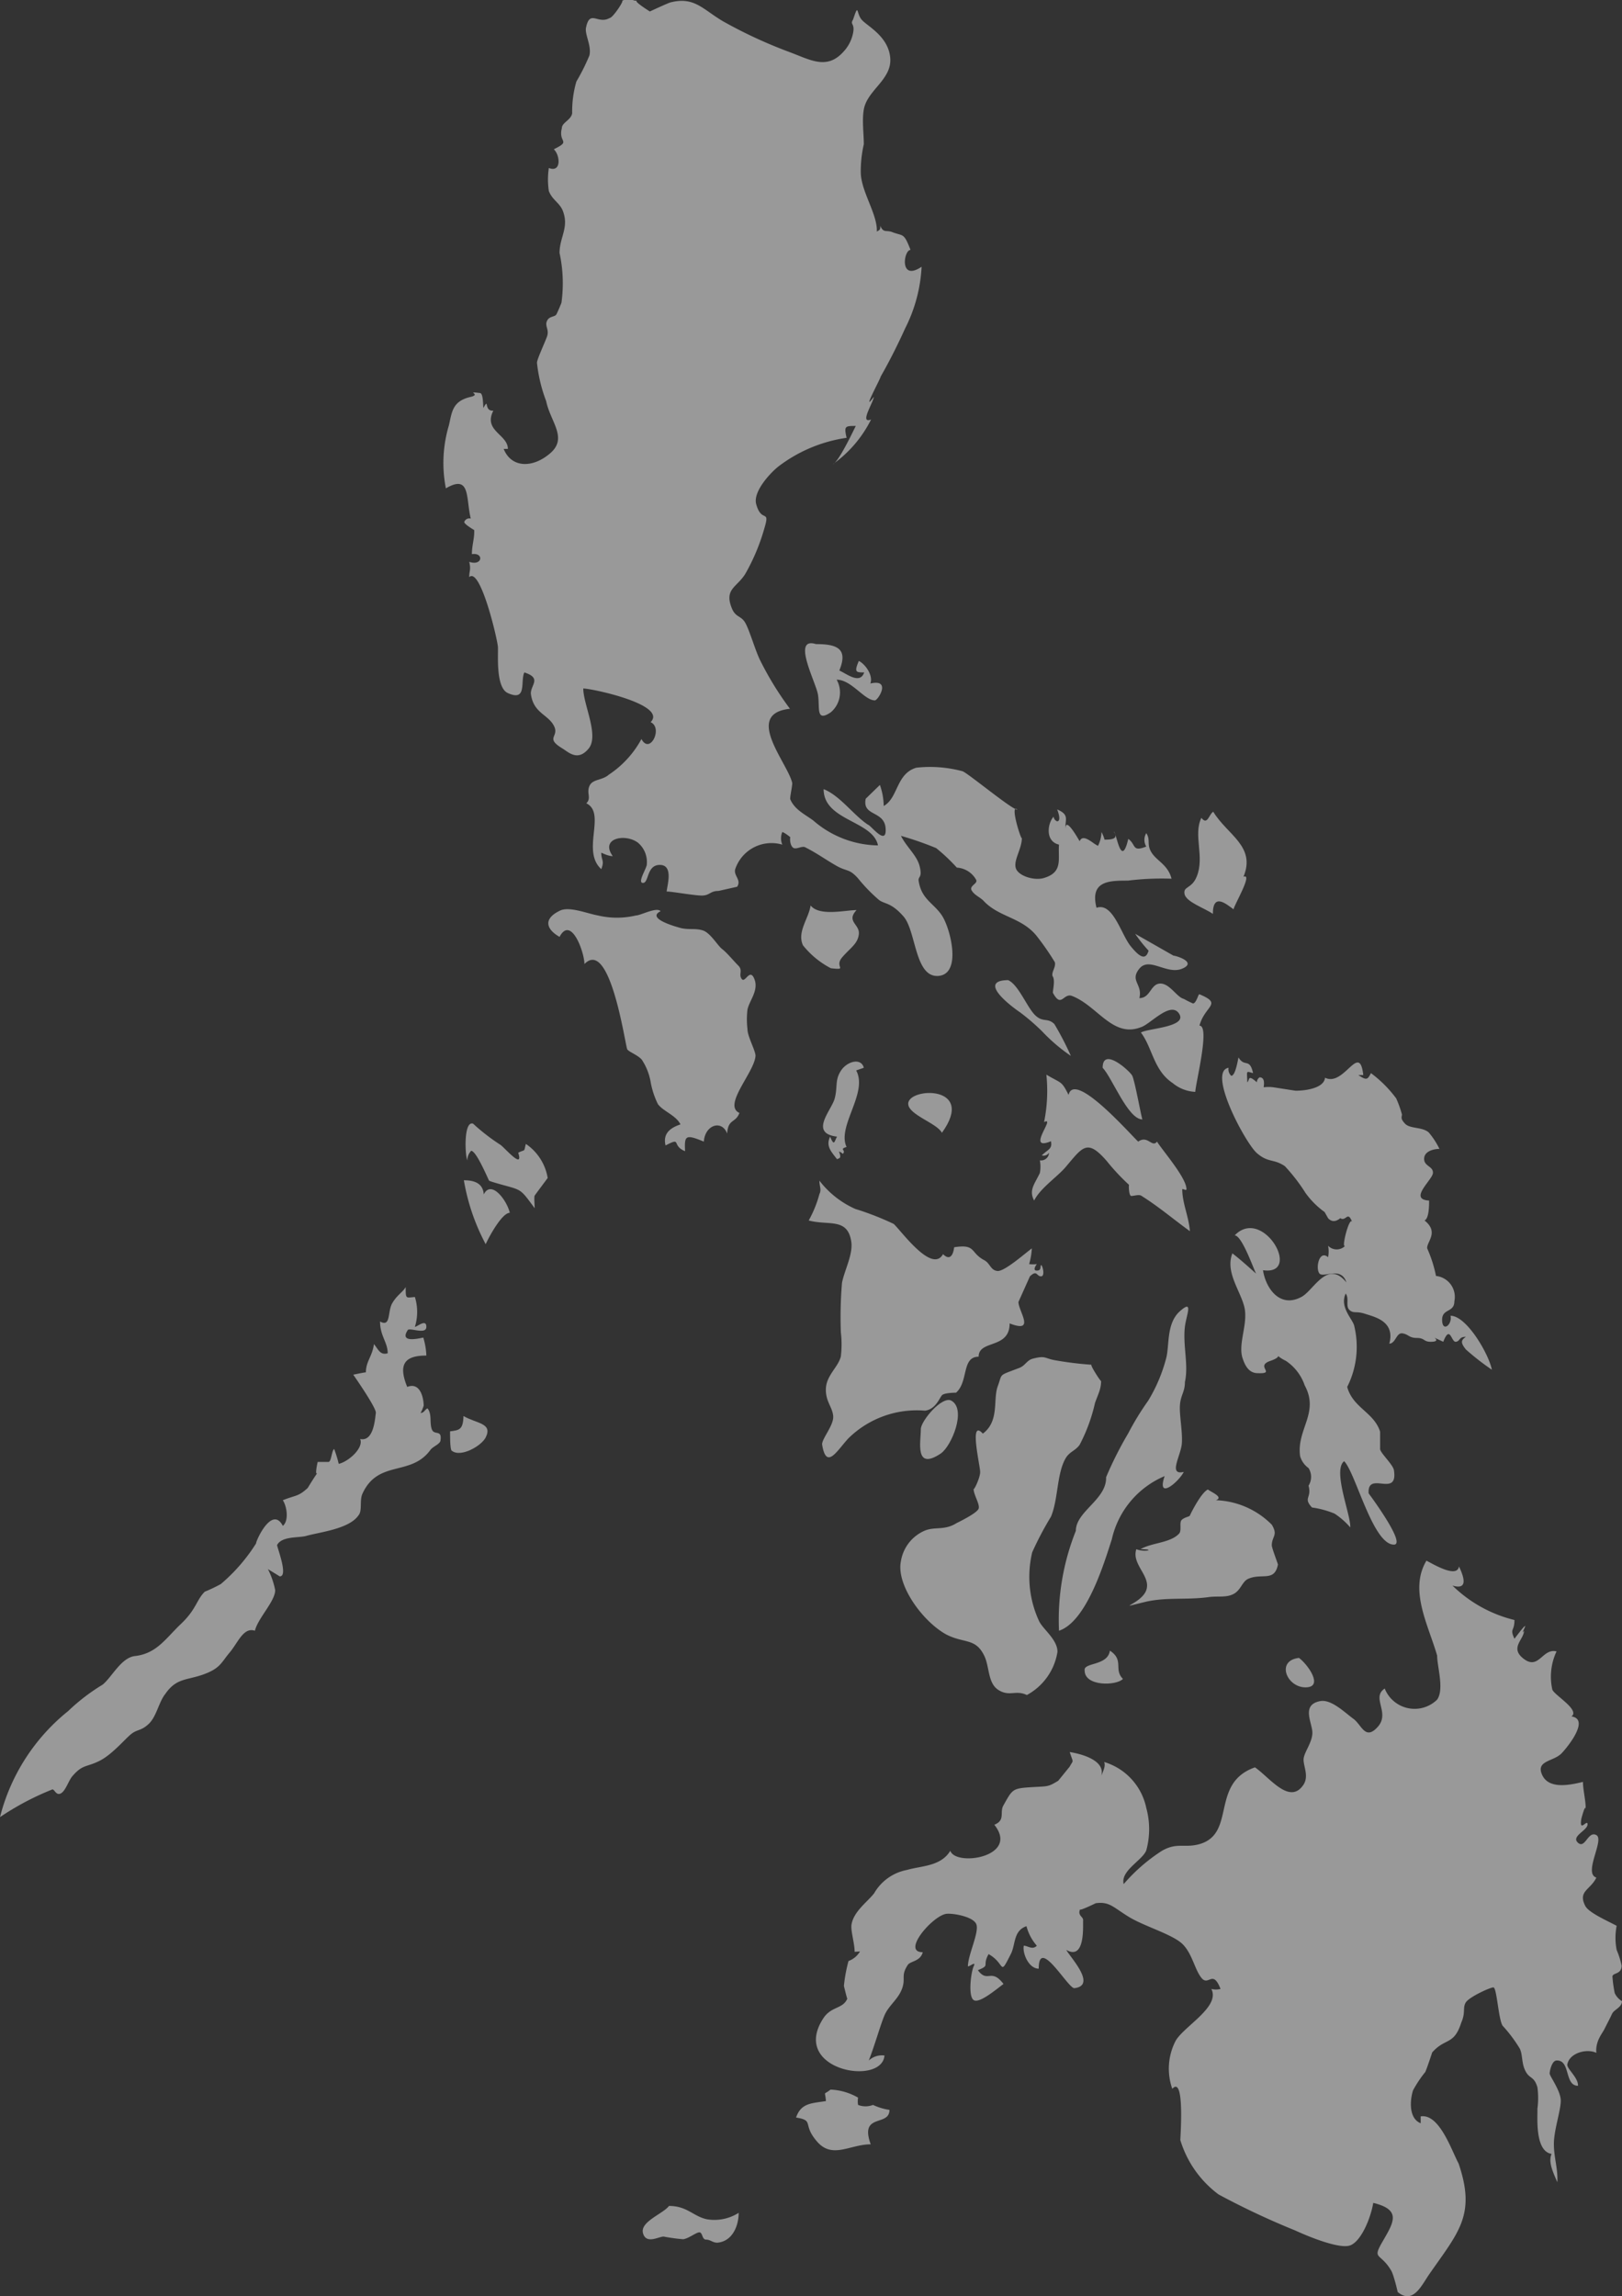 <svg xmlns="http://www.w3.org/2000/svg" viewBox="0 0 42.38 60"><rect x="0" y="0" width="42.38" height="60" fill="#333333" stroke="none"/><title>phillipines-outline</title><g id="Layer_2" data-name="Layer 2"><g id="Layer_1-2" data-name="Layer 1"><g opacity="0.5"><path d="M30.64,28.3c-.5-.33-.53-.93-.83-1.32.17-.11,1.22-.14,1-.49s-.76.28-1,.35c-.74.29-1.14-.57-1.81-.82-.22-.07-.27.33-.49-.08,0-.08.06-.32,0-.42s.09-.25.05-.38a6.72,6.72,0,0,0-.44-.64c-.39-.53-1-.52-1.41-.95-.1-.11-.24-.15-.32-.28s.18-.18.11-.29a.62.62,0,0,0-.5-.31,4.7,4.7,0,0,0-.54-.51,8.83,8.83,0,0,0-.92-.32c.15.3.42.51.49.8S24,22.89,24,23c.07.5.39.59.61.92s.53,1.53-.09,1.58-.58-1.17-.91-1.55-.5-.32-.65-.44a4.33,4.33,0,0,1-.55-.57c-.23-.25-.28-.16-.56-.32s-.51-.33-.81-.48c-.09-.05-.25.08-.33,0s-.07-.26-.06-.26-.14-.12-.21-.14a.43.43,0,0,0,0,.33,1,1,0,0,0-1.23.64c-.05.17.17.28.05.46,0,0-.44.1-.49.11-.21,0-.22.11-.41.12s-.94-.13-.94-.1c0-.13.19-.69-.17-.7s-.29.47-.45.47.11-.4.1-.49a.66.66,0,0,0-.23-.56c-.33-.25-1-.12-.66.35-.1,0-.21-.05-.3-.09,0,.21.09.2,0,.43-.53-.48.14-1.46-.39-1.72.14-.14,0-.26.08-.45s.33-.14.51-.3a2.59,2.59,0,0,0,.85-.93c.22.42.57-.29.24-.44.45-.46-1.54-.88-1.76-.88,0,.42.42,1.23.14,1.57s-.52.1-.68,0c-.48-.29-.07-.3-.23-.6s-.54-.33-.6-.84c0-.23.29-.4-.17-.55-.11.23.08.77-.43.54-.32-.14-.25-1-.26-1.2s-.46-2.11-.75-1.83c0-.17.05-.19,0-.4.35.12.39-.25.07-.2,0-.24.07-.41.06-.63,0,0-.26-.15-.26-.21a.14.14,0,0,1,.17-.09c-.13-.53,0-1.17-.65-.79a3.44,3.44,0,0,1,.08-1.65c.08-.35.09-.63.57-.74.29-.07-.16-.15.24-.1.09,0,.08.33.09.39.16-.29,0,.09.26.07-.27.53.38.62.38,1,0,0-.09,0-.11,0,.2.5.76.51,1.22.11s0-.82-.11-1.36a4,4,0,0,1-.24-1c0-.09.19-.49.26-.68s-.06-.27,0-.41.21-.1.25-.18.1-.22.13-.3a3.73,3.73,0,0,0-.05-1.3c0-.41.25-.66.09-1.09-.08-.22-.28-.29-.37-.53a2,2,0,0,1,0-.6c.33.13.3-.33.13-.49.47-.23.11-.16.21-.55,0-.15.24-.21.27-.39a2.79,2.79,0,0,1,.11-.83,5.39,5.39,0,0,0,.34-.68c.06-.25-.12-.54-.09-.72.1-.5.31-.08.62-.26.08,0,.4-.48.32-.45.35-.13.17,0,.4,0-.12,0,.33.28.33.28s.49-.23.55-.24c.61-.15.83.18,1.35.49a12.2,12.2,0,0,0,1.72.8c.57.21,1,.49,1.44,0a1,1,0,0,0,.25-.49c.05-.26-.09-.21,0-.35.15-.45.08-.17.22,0s.7.43.75,1-.6.84-.69,1.35c-.05.28,0,.64,0,.91a3.17,3.17,0,0,0-.08.72c0,.51.44,1.1.42,1.56C23,6,23,6,23,5.9c.08.19.15.11.3.16.3.12.31,0,.49.47-.18,0-.3.84.29.44a4,4,0,0,1-.43,1.61c-.19.42-.41.86-.64,1.26,0,.05-.52,1-.18.53,0,.13-.39.72-.07.59a3.16,3.16,0,0,1-1,1.17c.15-.06.5-.8.6-1-.28,0-.31,0-.24.31a3.84,3.84,0,0,0-1.77.74c-.21.16-.69.67-.59,1,.14.5.37.1.21.63A5.3,5.3,0,0,1,19.47,15c-.22.35-.55.39-.35.89.1.25.24.19.35.38s.24.65.37.94a8.22,8.22,0,0,0,.8,1.31c-1.22.13-.06,1.41.06,1.94,0,.11-.07.39-.05.43.12.27.37.38.6.55a2.63,2.63,0,0,0,1.69.65c-.13-.65-1.42-.64-1.42-1.47.43.17.78.68,1.16.93.06,0,.49.58.46.1s-.62-.31-.52-.78l.37-.36a1.72,1.72,0,0,1,.1.55c.38-.21.32-.84.85-1a3.26,3.26,0,0,1,1.2.09c.09,0,1.35,1.05,1.44,1-.21-.16.12.87.12.74,0,.29-.22.58-.16.79s.49.34.74.26c.5-.15.36-.49.39-.87-.38-.09-.29-.58-.14-.73a.14.14,0,0,0,.09.12c.13,0,0-.32,0-.31.34.14.2.28.22.5,0-.35.38.36.37.33.09-.22.36.08.48.12a.88.88,0,0,0,.09-.36.94.94,0,0,1,.08.2c.26,0,.35-.05.24-.21.07,0,.19,1,.38.19.21.15.09.35.47.2a.34.34,0,0,1,0-.35c.12.18,0,.29.14.51s.43.32.52.68a7.3,7.3,0,0,0-1.14.05c-.48,0-1,0-.82.71.43-.15.64.69.89,1s.4.37.47.12a3.75,3.75,0,0,1-.35-.44l1,.57c.06,0,.63.17.23.34s-.86-.32-1.12,0,.09.4,0,.77c.29,0,.29-.37.54-.38s.44.36.62.4a2.6,2.6,0,0,0,.24.12c.09,0,.14-.26.17-.24.62.26.14.29,0,.82.28,0-.09,1.45-.11,1.73A1,1,0,0,1,30.64,28.3Z" fill="#fff"/><path d="M21.32,16.83c.54,0,.85.11.61.69.2.09.54.37.65.05-.21,0-.27,0-.14-.3.18.09.38.39.3.59.56-.13.2.44.12.44-.28,0-.61-.54-1-.54a.68.68,0,0,1-.15.85c-.41.28-.28-.14-.34-.47S20.68,16.63,21.32,16.83Z" fill="#fff"/><path d="M31.7,21.21c.37.61,1.12.9.79,1.7.26-.11-.25.75-.26.85-.18-.13-.54-.45-.54.12-.21-.15-.7-.31-.74-.52s.19-.13.32-.46c.21-.52-.1-1.08.12-1.53C31.55,21.58,31.59,21.27,31.7,21.21Z" fill="#fff"/><path d="M26.34,25.61c.27.12.49.7.7.91s.33.06.51.24a8,8,0,0,1,.43.83,4.54,4.54,0,0,1-.75-.64,5.63,5.63,0,0,0-.58-.5C26.5,26.35,25.49,25.62,26.34,25.61Z" fill="#fff"/><path d="M28.81,27.9c0-.56.7.08.77.2s.25,1.15.27,1.15C29.47,29.25,29.06,28.16,28.81,27.9Z" fill="#fff"/><path d="M21.18,23.66c.23.29.91.12,1.2.12-.28.3.09.37.06.63s-.23.36-.44.61.17.33-.29.28a2.27,2.27,0,0,1-.73-.6C20.82,24.35,21.13,24,21.18,23.66Z" fill="#fff"/><path d="M21.87,30.29c-.15-.2-.3-.34-.18-.59.11.27.11.12.18,0-.74-.09-.14-.69-.06-1s0-.47.16-.72.53-.35.6-.08l-.2.07c.32.59-.51,1.46-.25,2-.21.06,0,.08-.1.18a.21.21,0,0,0-.1-.06C22,30.28,21.92,30.26,21.87,30.29Z" fill="#fff"/><path d="M23.73,28.84c0-.43,1.79-.5.88.76C24.49,29.35,23.73,29.13,23.73,28.84Z" fill="#fff"/><path d="M19.32,29.08c-.1.27-.3.15-.32.54-.14-.37-.58-.23-.61.21-.48-.2-.51-.16-.49.25-.37-.15-.07-.38-.51-.15-.07-.29.09-.45.39-.55-.12-.24-.45-.34-.59-.53a2.17,2.17,0,0,1-.19-.58,1.53,1.53,0,0,0-.23-.58c-.1-.12-.33-.2-.38-.27s-.44-2.93-1.12-2.23c0-.31-.35-1.28-.65-.71-.35-.2-.43-.47,0-.68.24-.13.72.07,1,.12a2.16,2.16,0,0,0,1,0c.12,0,.54-.23.64-.11-.41.2.5.43.53.44.22.05.37,0,.57.06s.39.4.51.49.29.3.42.43,0,.23.09.35.21-.3.33,0-.13.56-.18.8a2.18,2.18,0,0,0,0,.51c0,.19.2.54.21.69C19.73,28,18.87,28.88,19.32,29.08Z" fill="#fff"/><path d="M27.34,28.08c.4.24.39.15.58.53.15-.65,1.63,1.05,1.82,1.22.25-.18.36.17.49,0,.16.25.77.95.77,1.24,0,.05-.06,0-.11,0,0,.37.17.71.2,1.1-.43-.31-.8-.63-1.26-.92-.06-.05-.2,0-.27,0s-.07-.3-.06-.29a5.67,5.67,0,0,1-.58-.62c-.52-.6-.63-.37-1.09.17-.23.26-.65.54-.81.86-.14-.27,0-.41.15-.72a.93.93,0,0,0,0-.33.21.21,0,0,0,.24-.2.17.17,0,0,1-.19.07c.16-.16.28-.16.24-.37-.68.28.15-.67-.18-.5A4.11,4.11,0,0,0,27.34,28.08Z" fill="#fff"/><path d="M35.2,36.24c.15.55.7.66.86,1.17,0,.1,0,.35,0,.45s.33.4.36.55c.12.75-.7,0-.66.61,0,0,1,1.34.66,1.34-.55,0-1-1.88-1.3-2.18-.31.24.18,1.41.16,1.73a2,2,0,0,0-.41-.36,2.4,2.4,0,0,0-.59-.16c-.24-.26,0-.24-.09-.57a.43.43,0,0,0,0-.46.58.58,0,0,1-.22-.31c-.1-.7.51-1.13.12-1.85a1.26,1.26,0,0,0-.49-.64c-.4-.2,0-.14-.41,0s.17.34-.33.32c-.26,0-.35-.26-.4-.41-.11-.39.16-.9.05-1.33s-.5-.91-.31-1.39c.21.16.44.37.62.53-.07-.13-.37-1-.56-1,.74-.77,1.78,1.06.74.91.07.47.44,1,1,.7.32-.16.68-1,1.18-.38-.14-.44-.61-.1-.71-.24s0-.62.23-.42a.75.75,0,0,0,0-.3.31.31,0,0,0,.45,0c-.12.11.11-.79.18-.62-.12-.31-.16,0-.31-.1-.12.1-.23.1-.32,0l-.09-.16a2.16,2.16,0,0,1-.5-.5,4.65,4.65,0,0,0-.54-.7c-.3-.2-.43-.08-.73-.34S31.54,28,32.1,27.9a.23.23,0,0,0,.07.21c.11,0,.17-.4.19-.48.16.27.29,0,.38.41-.19-.05-.16-.08-.15.24.07-.06,0-.22.25,0a.16.16,0,0,1,.07-.13c.17,0,.1.25.11.26a1,1,0,0,1,.25,0l.58.09c.3,0,.75-.08.77-.34.5.25.9-.95,1-.07-.06,0-.08,0-.13,0,.21.14.24.13.33-.05a3.18,3.18,0,0,1,.66.66,2.8,2.8,0,0,1,.15.42c0,.07-.05.1.08.24s.45.08.62.23a2,2,0,0,1,.28.43c-.15,0-.4.06-.4.26s.24.19.23.37-.65.69-.1.72c0,.12,0,.47-.12.52.39.31.05.56.07.73a3.39,3.39,0,0,1,.23.72A.55.55,0,0,1,38,34c0,.31-.33.18-.32.5s.27.11.22-.12c.42,0,1,1,1.08,1.41a6.58,6.58,0,0,1-.68-.53c-.15-.19-.12-.24,0-.33-.19,0-.14.11-.26.13s-.15-.46-.33,0c-1.15-.53.25,0-.33,0-.19,0-.15-.1-.36-.1s-.22-.1-.38-.12-.17.26-.34.27c.16-.59-.39-.7-.63-.78s-.3,0-.41-.1,0-.3-.1-.43c-.16.35.16.64.22.83A2.33,2.33,0,0,1,35.2,36.24Z" fill="#fff"/><path d="M24.17,36.86a2.55,2.55,0,0,0-2,.72c-.3.32-.58.85-.69.16,0-.16.31-.5.29-.74s-.21-.39-.19-.73.33-.56.39-.83a2.66,2.66,0,0,0,0-.63A10.74,10.74,0,0,1,22,33.52c.06-.32.3-.76.24-1.09-.1-.62-.6-.4-1.11-.54a3,3,0,0,0,.28-.69c.06-.12,0-.19,0-.35a2.42,2.42,0,0,0,.94.74,7.41,7.41,0,0,1,1,.39c.19.17,1,1.31,1.29.79.19.19.27,0,.29-.18.58-.09.41.14.79.34.15.08.16.26.34.28s.71-.45.9-.59a1.85,1.85,0,0,1-.07.41.79.79,0,0,0,.2,0s-.13.17,0,.17.08-.11.11-.14.12.29,0,.29-.1-.18-.29,0l-.3.67c0,.24.46.83-.23.56,0,.68-.81.42-.81.87-.45,0-.26.65-.59.94,0,0-.29,0-.36.06S24.46,36.82,24.17,36.86Z" fill="#fff"/><path d="M24.06,37.34c0-.21.56-.88.8-.74.4.23,0,1.19-.28,1.38C23.89,38.44,24.06,37.67,24.06,37.34Z" fill="#fff"/><path d="M26.83,44.29c-.29-.14-.45.05-.74-.13s-.23-.62-.38-.91c-.23-.46-.53-.3-1-.55-.62-.35-1.3-1.3-1.17-1.91a1.05,1.05,0,0,1,.61-.79c.27-.12.52,0,.84-.2.14-.07.54-.27.58-.38s-.14-.38-.13-.52c0,.06.17-.28.17-.44s-.3-1.41.07-1c.44-.33.26-.89.39-1.24s0-.26.57-.48c.15-.06.19-.2.35-.24.35-.09.29,0,.62.05a8.92,8.92,0,0,0,.91.11c-.05,0,.27.49.25.42,0,.22-.08.35-.16.58a4.44,4.44,0,0,1-.4,1.09c-.11.16-.27.18-.37.36-.23.4-.19,1.07-.38,1.52a8.5,8.5,0,0,0-.49.93,2.75,2.75,0,0,0,.18,1.8c.1.21.48.48.48.8A1.56,1.56,0,0,1,26.83,44.29Z" fill="#fff"/><path d="M31.56,38.92c.09.07.42.2.21.28a2.16,2.16,0,0,1,1.46.64c.17.28,0,.3,0,.54,0,.07.16.48.16.5-.09.47-.43.21-.79.38-.15.08-.18.29-.37.39s-.41.05-.64.08c-.58.08-1.1,0-1.64.12-.91.22-.13.07,0-.3s-.39-.67-.26-1.07c.23.09.53,0,.11,0,.28-.17.77-.16,1-.4.09-.08,0-.3.08-.37s.2-.08.21-.11S31.38,39,31.56,38.92Z" fill="#fff"/><path d="M28.9,38.6a9.52,9.52,0,0,1,.58-1.15A7.12,7.12,0,0,1,30,36.6a4.17,4.17,0,0,0,.47-1.11c.09-.34,0-.91.36-1.23s.17.09.13.4c-.06.49.1,1,0,1.45,0,.26-.11.34-.13.6s.07.68.05,1-.37.85.05.75c-.13.26-.72.76-.5.11a2.35,2.35,0,0,0-1.38,1.65c-.2.62-.66,2.15-1.38,2.39A6.26,6.26,0,0,1,28.11,40C28.11,39.49,28.92,39.18,28.9,38.6Z" fill="#fff"/><path d="M38.11,56.53c.46,1.35,0,1.79-.77,2.9-.2.29-.42.79-.82.46,0,0-.1-.44-.17-.56-.29-.49-.51-.27-.22-.77s.49-.82-.25-1c-.06.38-.31,1-.6,1.11s-1.16-.26-1.44-.39a20.16,20.16,0,0,1-2-.94,2.77,2.77,0,0,1-1-1.42c0-.08.12-1.71-.21-1.34a1.58,1.58,0,0,1,.07-1.22c.17-.38,1.2-.91.95-1.39a.49.49,0,0,0,.24,0c-.2-.52-.31-.07-.49-.28s-.24-.62-.49-.88-1-.47-1.41-.72-.51-.41-.87-.36c0,0-.43.21-.41.16-.07.17.09.19.08.29s.07,1.06-.44.77c.1.19.81.93.21,1-.17,0-.93-1.36-.93-.51-.26,0-.43-.4-.39-.6.1,0,.23.12.34,0a1.26,1.26,0,0,1-.27-.51c-.35.12-.28.48-.41.73-.31.61-.13.25-.58,0-.18.32.06.28-.28.42.26.35.34-.07.67.36-.18.13-.63.52-.78.42s-.07-.73,0-.88-.09,0-.15,0c0-.3.3-.89.22-1.1s-.66-.3-.8-.27c-.36.07-1.16,1-.6,1-.06.24-.32.23-.39.33-.19.29-.05.34-.15.62s-.35.44-.46.7-.25.77-.41,1.18a.5.5,0,0,1,.41-.13c-.07.82-2.51.37-1.58-1,.21-.29.5-.22.61-.49,0,.05-.09-.33-.09-.33a4,4,0,0,1,.12-.65.57.57,0,0,0,.3-.25L22.33,51c0-.23-.11-.56-.08-.72.06-.34.41-.58.59-.81a1.26,1.26,0,0,1,.86-.61c.38-.11.88-.09,1.13-.5.14.42,1.82.16,1.15-.68.3-.12.13-.33.24-.51.23-.41.23-.44.7-.47s.45,0,.73-.17l.3-.37c.1-.19.1-.07,0-.38.37.06,1,.25.8.69.05-.15.15-.31.1-.43a1.59,1.59,0,0,1,1.1,1.2,2.1,2.1,0,0,1,0,1.11c-.1.26-.68.53-.59.88a4.58,4.58,0,0,1,1-.87c.4-.23.6-.06,1-.18.94-.29.26-1.59,1.43-2,.38.26.91,1,1.27.45.14-.22,0-.47,0-.65s.22-.43.23-.69-.31-.74.2-.84c.29-.06.65.3.87.46s.31.58.64.21-.18-.76.18-1a.84.84,0,0,0,1.37.29c.19-.27,0-.86,0-1.15-.23-.8-.74-1.71-.28-2.48.13.06.8.48.85.15.12.25.26.63-.17.5a3.5,3.5,0,0,0,1.62.9c0,.31-.13.21,0,.49.55-.73.09,0,.25-.21,0,.23-.39.45,0,.74s.48-.29.85-.2a1.55,1.55,0,0,0-.11,1c.06.15.73.53.5.7.55.08-.27,1-.3,1-.22.18-.64.17-.46.54s.73.25,1.06.17c0,.22.08.5.07.73,0-.22-.13.31-.11.22-.07.41.16,0,.16.16s-.44.31-.25.48.26-.32.48-.2-.35,1,0,1.11c-.15.32-.49.35-.29.74.09.18.6.4.82.52a1.66,1.66,0,0,0,0,.63,2.19,2.19,0,0,1,.13.41c0,.24-.24.18-.24.29a3.41,3.41,0,0,0,.06.43.49.49,0,0,0,.19.21c0,.16-.21.22-.26.33s-.14.28-.2.4-.24.32-.21.62c-.25-.12-.71,0-.76.31,0,.12.29.34.28.55-.36,0-.19-.68-.56-.66-.12,0-.18.27-.18.34s.29.45.29.71-.18.77-.18,1.13.11.65.09,1c-.12-.28-.24-.53-.15-.74-.45-.07-.36-1-.37-1.18a2.1,2.1,0,0,0,0-.56c-.09-.3-.2-.21-.31-.42s-.07-.42-.15-.59a3.76,3.76,0,0,0-.45-.6c-.11-.17-.15-1-.24-1s-.63.25-.72.39,0,.26-.12.53c-.19.6-.42.39-.76.78,0,0-.13.4-.18.51a3.08,3.08,0,0,0-.32.48c-.08.25-.12.73.2.86,0-.06,0-.12,0-.18C37.61,55.22,37.93,56.2,38.11,56.53Z" fill="#fff"/><path d="M29,43.13c.38.25.09.49.34.74-.17.18-1,.2-1-.22C28.3,43.43,28.94,43.54,29,43.13Z" fill="#fff"/><path d="M33.94,43.32c.23.17.66.77.17.77S33.33,43.39,33.94,43.32Z" fill="#fff"/><path d="M21.7,54.6a1.57,1.57,0,0,1,.72.21.58.58,0,0,0,0,.19.53.53,0,0,0,.39,0,1.53,1.53,0,0,0,.43.13c0,.45-.79.07-.49.9-.54,0-1,.39-1.4-.07s-.06-.55-.55-.63c.13-.38.4-.37.78-.43C21.56,54.61,21.5,54.76,21.7,54.6Z" fill="#fff"/><path d="M17.48,57.64c.48,0,.64.28,1,.35a1.18,1.18,0,0,0,.82-.17c0,.35-.17.75-.56.78-.12,0-.18-.08-.29-.08s-.09-.18-.17-.19-.28.16-.43.18a4.79,4.79,0,0,1-.51-.07c-.13,0-.46.21-.54-.09S17.32,57.85,17.48,57.64Z" fill="#fff"/><path d="M12.36,29.36a5.23,5.23,0,0,0,.71.55c.1.06.62.68.47.21.2-.1.14,0,.2-.23a1.34,1.34,0,0,1,.57.89s-.32.43-.34.46,0,.25,0,.33c-.37-.5-.33-.47-.84-.61,0,0-.33-.09-.35-.11s-.33-.78-.47-.78a.37.37,0,0,0-.1.25C12.15,30.19,12.11,29.28,12.36,29.36Z" fill="#fff"/><path d="M3.54,43.27c.56-.07.79-.46,1.19-.84s.4-.62.62-.84a3.9,3.9,0,0,0,.42-.2,4.6,4.6,0,0,0,.92-1.06c0-.08.42-1,.7-.46.16-.13.11-.5,0-.67.35-.14.4-.09.65-.32,0,0,.2-.33.26-.4-.09.12,0-.28,0-.28s.2,0,.28,0,.08-.28.15-.34a2.91,2.91,0,0,1,.12.39c.26-.06.66-.42.56-.65.36.08.39-.55.41-.68s-.59-1-.59-1,.33-.07.33-.06c0-.29.17-.42.21-.74.11.13.16.3.36.24,0-.29-.2-.45-.2-.83.29.16.19-.26.32-.48s.27-.28.35-.42c0,.32,0,.28.24.26a1.31,1.31,0,0,1,0,.78c.06,0,.3-.22.3,0s-.46,0-.49.09c-.21.33.26.22.41.19a1.85,1.85,0,0,1,.08.47c-.55,0-.75.21-.5.82.35-.14.43.31.43.49a1.08,1.08,0,0,1-.08.19c.09,0,.11-.09.18-.12.12.15.05.36.11.54s.27,0,.23.29c0,.1-.19.16-.26.25-.51.71-1.37.25-1.78,1.15-.08.17,0,.44-.1.56-.24.36-1,.44-1.36.54-.2.06-.64,0-.77.24,0,.07.3.82.07.82L7,41a2.09,2.09,0,0,1,.19.55c0,.29-.45.73-.53,1.06-.3-.1-.44.31-.66.57s-.24.41-.68.57-.71.09-1,.51c-.17.21-.23.59-.43.78s-.29.14-.45.26-.5.54-.84.71-.44.09-.7.39c-.11.12-.18.39-.31.46s-.17-.13-.23-.1A7.23,7.23,0,0,0,0,47.48a5.19,5.19,0,0,1,1.78-2.77,5.16,5.16,0,0,1,.9-.69C2.92,43.83,3.17,43.3,3.54,43.27Z" fill="#fff"/><path d="M12.11,37c.34.2.77.18.58.56-.11.22-.65.53-.88.35-.06,0-.05-.51-.05-.51C12,37.37,12.1,37.36,12.11,37Z" fill="#fff"/><path d="M12.12,30.84c.28,0,.5.08.52.37.19-.39.6.14.68.48-.21,0-.56.66-.63.82A5.5,5.5,0,0,1,12.12,30.84Z" fill="#fff"/></g></g></g></svg>